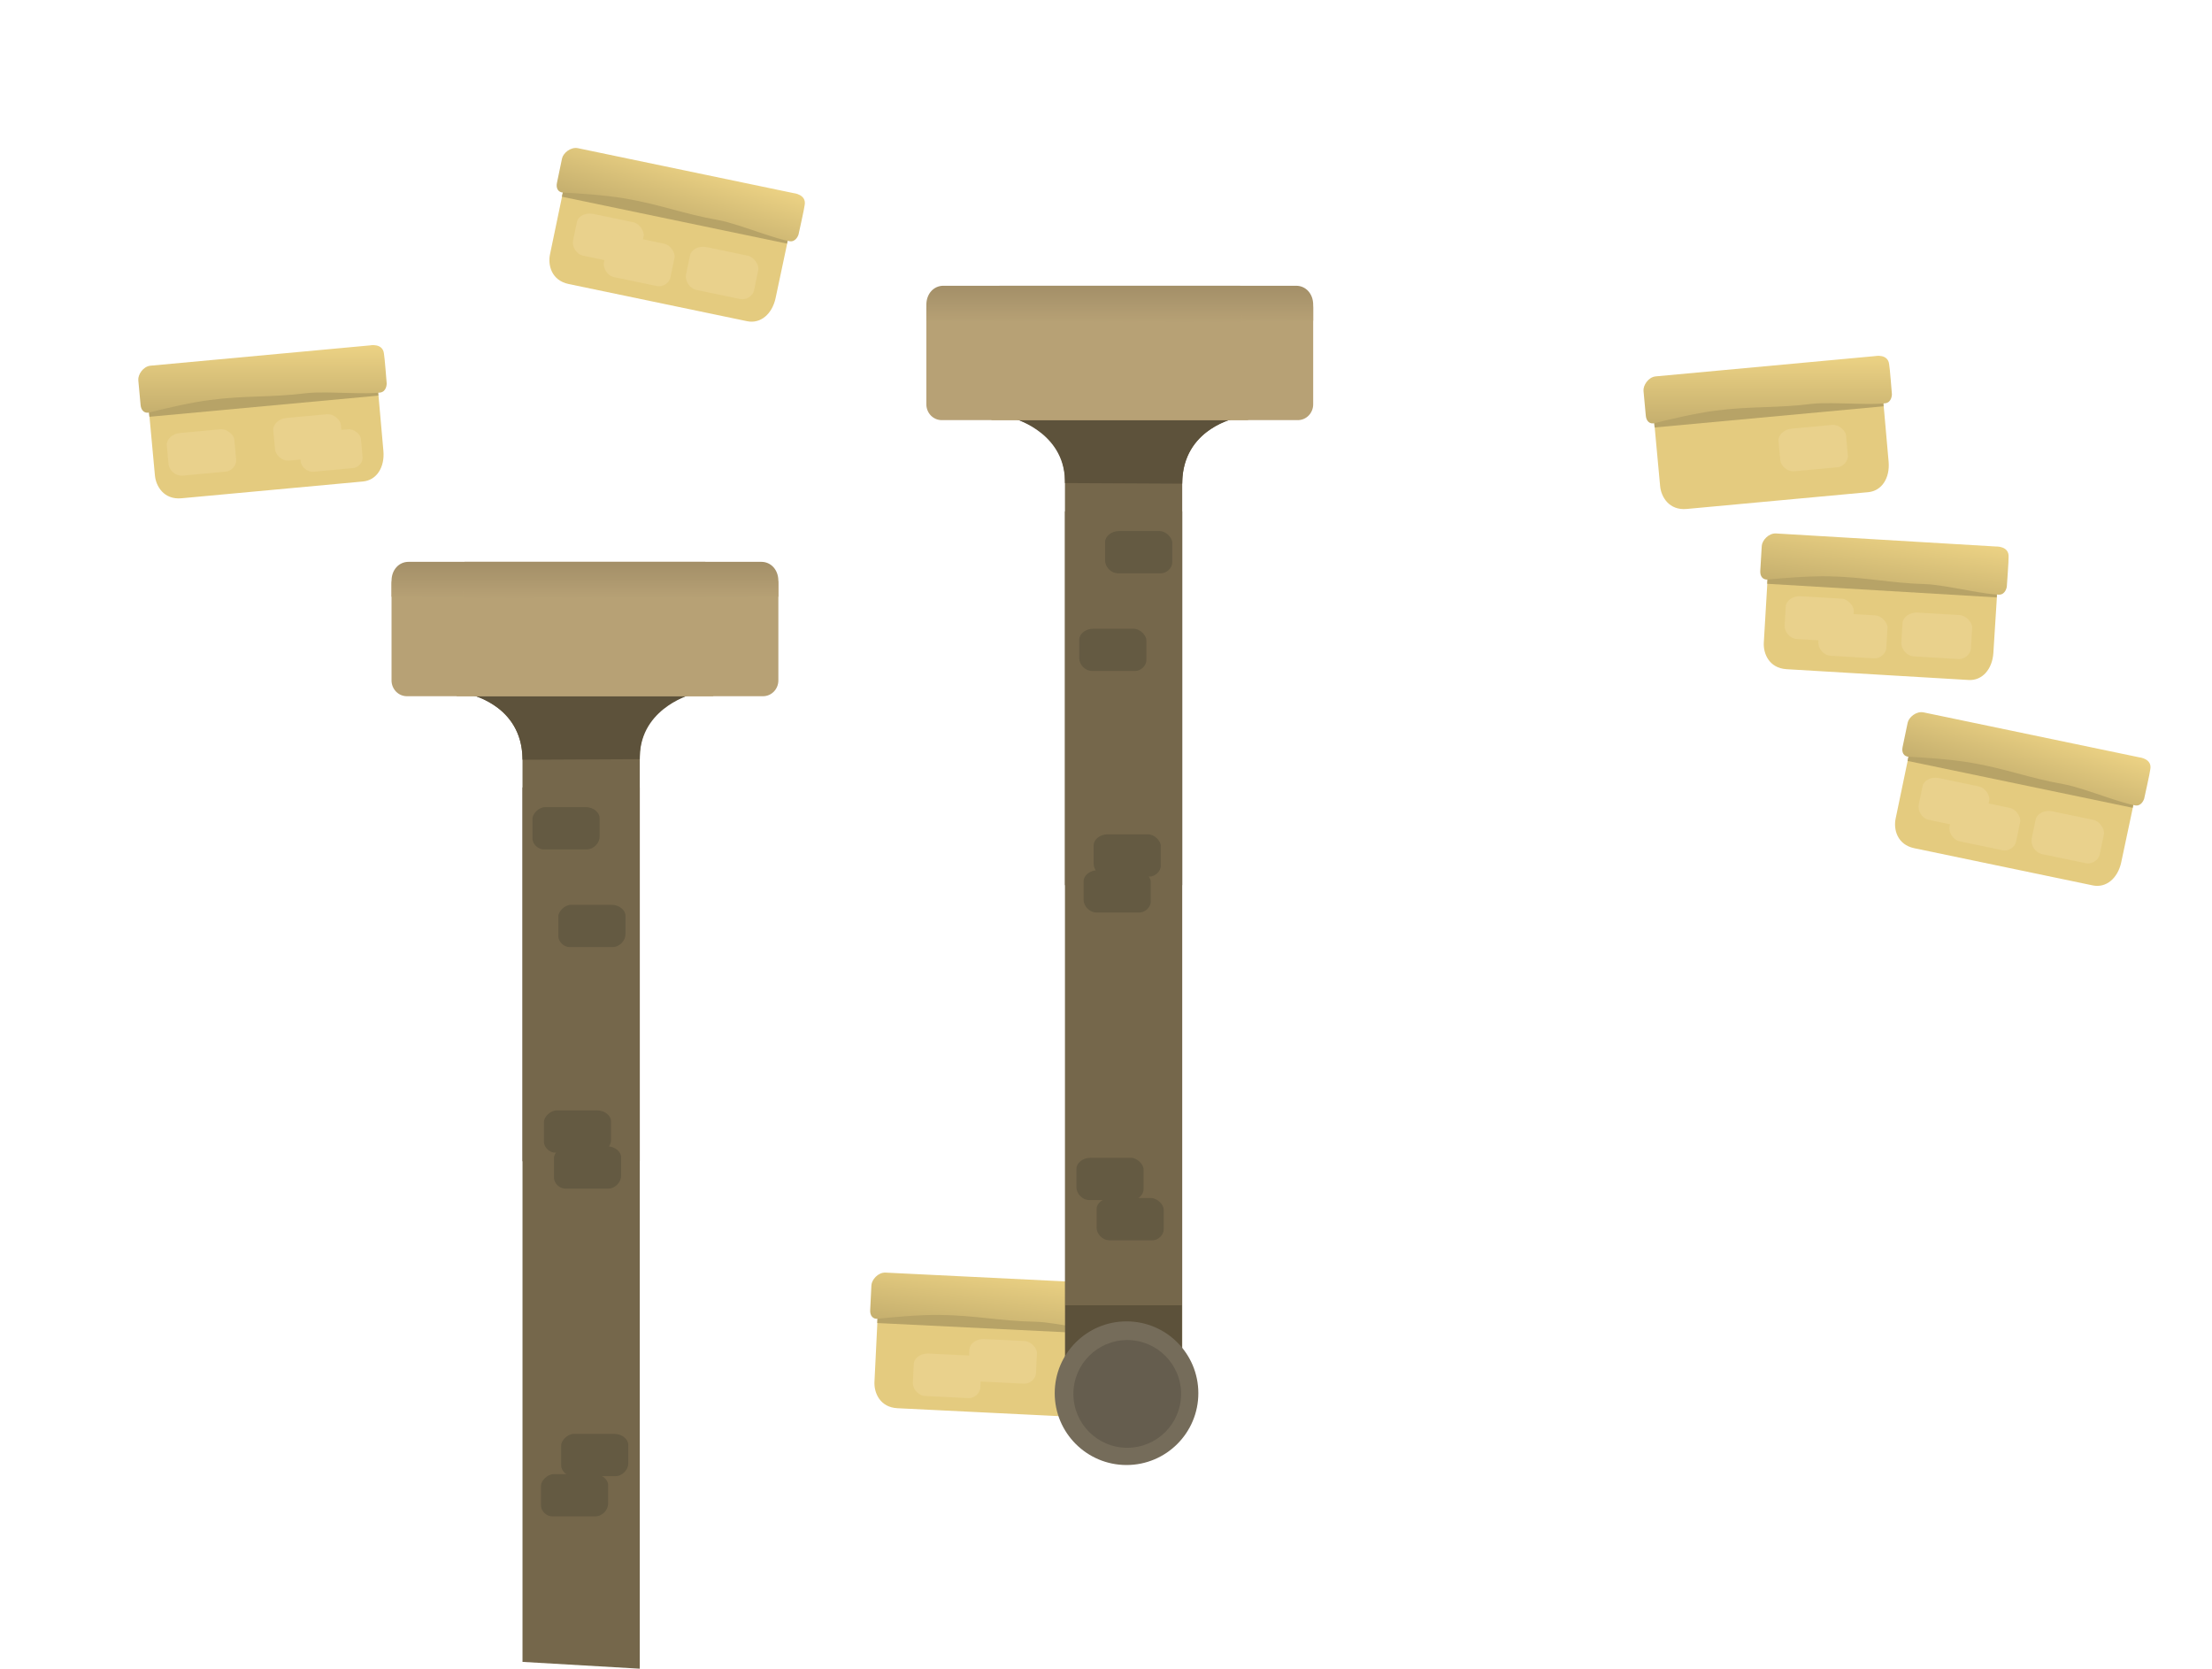 <svg version="1.1" xmlns="http://www.w3.org/2000/svg" xmlns:xlink="http://www.w3.org/1999/xlink" width="770.055" height="580.822" viewBox="0,0,770.055,580.822"><defs><linearGradient x1="226.062" y1="296.823" x2="222.751" y2="320.125" gradientUnits="userSpaceOnUse" id="color-1"><stop offset="0" stop-color="#ecd284"/><stop offset="1" stop-color="#c5af6e"/></linearGradient><linearGradient x1="102.201" y1="51.034" x2="102.201" y2="63.916" gradientUnits="userSpaceOnUse" id="color-2"><stop offset="0" stop-color="#a38f68"/><stop offset="1" stop-color="#b7a175"/></linearGradient><linearGradient x1="61.439" y1="51.034" x2="61.439" y2="63.916" gradientUnits="userSpaceOnUse" id="color-3"><stop offset="0" stop-color="#a38f68"/><stop offset="1" stop-color="#b7a175"/></linearGradient><linearGradient x1="247.625" y1="-45.062" x2="247.625" y2="-32.18" gradientUnits="userSpaceOnUse" id="color-4"><stop offset="0" stop-color="#a38f68"/><stop offset="1" stop-color="#b7a175"/></linearGradient><linearGradient x1="288.388" y1="-45.062" x2="288.388" y2="-32.18" gradientUnits="userSpaceOnUse" id="color-5"><stop offset="0" stop-color="#a38f68"/><stop offset="1" stop-color="#b7a175"/></linearGradient><linearGradient x1="-30.438" y1="-24.403" x2="-30.438" y2="-0.867" gradientUnits="userSpaceOnUse" id="color-6"><stop offset="0" stop-color="#ecd284"/><stop offset="1" stop-color="#c5af6e"/></linearGradient><linearGradient x1="118.75" y1="-88.362" x2="111.849" y2="-65.86" gradientUnits="userSpaceOnUse" id="color-7"><stop offset="0" stop-color="#ecd284"/><stop offset="1" stop-color="#c5af6e"/></linearGradient><linearGradient x1="493.565" y1="-20.682" x2="493.565" y2="2.854" gradientUnits="userSpaceOnUse" id="color-8"><stop offset="0" stop-color="#ecd284"/><stop offset="1" stop-color="#c5af6e"/></linearGradient><linearGradient x1="587.204" y1="108.017" x2="580.302" y2="130.518" gradientUnits="userSpaceOnUse" id="color-9"><stop offset="0" stop-color="#ecd284"/><stop offset="1" stop-color="#c5af6e"/></linearGradient><linearGradient x1="536.075" y1="39.954" x2="532.524" y2="63.22" gradientUnits="userSpaceOnUse" id="color-10"><stop offset="0" stop-color="#ecd284"/><stop offset="1" stop-color="#c5af6e"/></linearGradient></defs><g transform="translate(121.816,144.526)"><g data-paper-data="{&quot;isPaintingLayer&quot;:true}" fill-rule="nonzero" stroke="none" stroke-linecap="butt" stroke-linejoin="miter" stroke-miterlimit="10" stroke-dasharray="" stroke-dashoffset="0" style="mix-blend-mode: normal"><g><path d="M263.942,312.469c-0.023,0.221 -0.769,16.037 -1.39,26.818c-0.322,5.599 -3.739,9.687 -8.525,9.452c-16.899,-0.828 -55.992,-2.742 -63.378,-3.104c-6.16,-0.302 -8.226,-5.421 -8.043,-9.159c0.327,-6.68 1.368,-27.925 1.368,-27.925z" data-paper-data="{&quot;index&quot;:null}" fill="#e4cb7f" stroke-width="0"/><path d="M183.579,315.984l0.651,-13.292l79.94,3.915l-0.651,13.292z" data-paper-data="{&quot;index&quot;:null}" fill="#b7a367" stroke-width="0"/><path d="M186.474,298.429c7.532,0.369 76.547,3.749 76.547,3.749c0,0 4.676,-0.297 4.485,3.616c0.091,0.851 -0.511,10.334 -0.511,10.334c0,0 -0.365,2.86 -2.762,2.808c-2.462,-0.053 -6.027,-0.592 -9.825,-1.225c-5.671,-0.946 -11.862,-2.103 -15.682,-2.174c-12.533,-0.232 -20.888,-2.23 -33.424,-2.375c-7.264,-0.084 -16.806,0.826 -21.494,1.332c-1.772,0.191 -2.781,-1.096 -2.688,-2.998c0.14,-2.862 0.334,-6.815 0.424,-8.656c0.093,-1.908 2.315,-4.54 4.931,-4.412z" data-paper-data="{&quot;index&quot;:null}" fill="url(#color-1)" stroke-width="0"/><path d="M238.831,333.456c-0.103,2.113 -2.28,3.723 -4.073,3.635c-2.622,-0.128 -10.145,-0.497 -15.078,-0.739c-2.646,-0.13 -4.429,-2.636 -4.331,-4.628c0.07,-1.436 0.217,-4.433 0.322,-6.572c0.093,-1.906 2.282,-3.723 5.121,-3.584c4.707,0.231 11.462,0.561 14.112,0.691c2.274,0.111 4.35,2.574 4.268,4.237c-0.072,1.469 -0.22,4.488 -0.341,6.959z" data-paper-data="{&quot;index&quot;:null}" fill="#e9d18c" stroke-width="NaN"/><path d="M219.457,338.486c-0.103,2.113 -2.28,3.723 -4.073,3.635c-2.622,-0.128 -10.145,-0.497 -15.078,-0.739c-2.646,-0.13 -4.429,-2.636 -4.331,-4.628c0.07,-1.436 0.217,-4.433 0.322,-6.572c0.093,-1.906 2.282,-3.723 5.121,-3.584c4.707,0.231 11.462,0.561 14.112,0.691c2.274,0.111 4.35,2.574 4.268,4.237c-0.072,1.469 -0.22,4.488 -0.341,6.959z" data-paper-data="{&quot;index&quot;:null}" fill="#e9d18c" stroke-width="NaN"/></g><path d="M100.904,129.56v306.736l-40.823,-2.367v-304.369z" fill="#75674b" stroke-width="0"/><path d="M63.56,132.252c0,-2.456 0,-5.456 0,-6.916c0,-1.653 2.177,-3.994 4.438,-3.994c2.633,0 9.347,0 14.025,0c2.822,0 4.903,1.908 4.903,3.802c0,2.127 0,5.105 0,6.532c0,1.979 -1.889,4.378 -4.519,4.378c-4.903,0 -12.379,0 -14.986,0c-1.782,0 -3.862,-1.702 -3.862,-3.802z" fill="#645a42" stroke-width="NaN"/><path d="M60.081,259.674c0,0 0,-109.63 0,-139.753c0,-19.367 -19.021,-22.911 -19.021,-22.911h78.321c0,0 -18.477,4.136 -18.477,21.824c0,29.824 0,140.84 0,140.84z" fill="#75674b" stroke-width="0"/><path d="M60.081,119.921c0,0 -0.035,-1.641 -0.103,-2.418c-1.502,-17.248 -18.918,-20.492 -18.918,-20.492h78.321c0,0 -16.889,4.278 -18.374,20.11c-0.068,0.728 -0.104,2.597 -0.104,2.597z" fill="#5d523b" stroke-width="0"/><path d="M14.488,92.302c0,-2.639 0,-25.633 0,-33.634c0,-3.856 2.592,2.564 5.914,2.564c9.814,0 60.409,0 103.792,0c0.317,7.072 0.639,14.144 1.159,21.19c0.242,3.279 0.86,6.529 0.989,9.815c0.082,2.085 0.133,3.918 0.159,5.571c-44.234,0 -97.004,0 -106.644,0c-3.04,0 -5.371,-2.514 -5.371,-5.506z" fill="#b7a175" stroke-width="0"/><path d="M14.488,63.192c0,0 0,-3.893 0,-5.543c0,-3.856 2.592,-6.614 5.914,-6.614c9.779,0 60.041,0 103.317,0c0.212,4.201 0.393,8.406 0.583,12.611z" fill="url(#color-2)" stroke-width="0"/><path d="M63.56,147.315c0,-2.456 0,-5.456 0,-6.916c0,-1.653 2.177,-3.994 4.438,-3.994c2.633,0 9.347,0 14.025,0c2.822,0 4.903,1.908 4.903,3.802c0,2.127 0,5.105 0,6.532c0,1.979 -1.889,4.378 -4.519,4.378c-4.903,0 -12.379,0 -14.986,0c-1.782,0 -3.862,-1.702 -3.862,-3.802z" fill="#645a42" stroke-width="NaN"/><path d="M53.685,95.496c0,32.756 -12.211,59.309 -27.274,59.309c-15.063,0 -27.274,-26.554 -27.274,-59.309c0,-32.756 12.211,-59.309 27.274,-59.309c15.063,0 27.274,26.554 27.274,59.309z" fill="none" stroke-width="0"/><g stroke-width="0"><path d="M149.153,92.302c0,2.992 -2.331,5.506 -5.371,5.506c-9.64,0 -62.41,0 -106.643,0c0.026,-1.652 0.078,-3.485 0.159,-5.571c0.129,-3.286 0.747,-6.536 0.989,-9.815c0.52,-7.046 0.842,-14.118 1.159,-21.19c43.383,0 93.978,0 103.792,0c3.322,0 5.914,-6.421 5.914,-2.564c0,8.001 0,30.995 0,33.634z" data-paper-data="{&quot;index&quot;:null}" fill="#b7a175"/><path d="M39.337,63.645c0.191,-4.205 0.372,-8.41 0.583,-12.611c43.276,0 93.539,0 103.317,0c3.322,0 5.914,2.758 5.914,6.614c0,1.65 0,5.543 0,5.543z" data-paper-data="{&quot;index&quot;:null}" fill="url(#color-3)"/><path d="M137.229,36.186c15.063,0 27.274,26.554 27.274,59.309c0,32.756 -12.211,59.309 -27.274,59.309c-15.063,0 -27.274,-26.554 -27.274,-59.309c0,-32.756 12.211,-59.309 27.274,-59.309z" data-paper-data="{&quot;index&quot;:null}" fill="none"/></g><path d="M72.56,181.315c0,-2.456 0,-5.456 0,-6.916c0,-1.653 2.177,-3.994 4.438,-3.994c2.633,0 9.347,0 14.025,0c2.822,0 4.903,1.908 4.903,3.802c0,2.127 0,5.105 0,6.532c0,1.979 -1.889,4.378 -4.519,4.378c-4.903,0 -12.379,0 -14.986,0c-1.782,0 -3.862,-1.702 -3.862,-3.802z" fill="#645a42" stroke-width="NaN"/><path d="M67.545,252.877c0,-2.456 0,-5.456 0,-6.916c0,-1.653 2.177,-3.994 4.438,-3.994c2.633,0 9.347,0 14.025,0c2.822,0 4.903,1.908 4.903,3.802c0,2.127 0,5.105 0,6.532c0,1.979 -1.889,4.378 -4.519,4.378c-4.903,0 -12.379,0 -14.986,0c-1.782,0 -3.862,-1.702 -3.862,-3.802z" fill="#645a42" stroke-width="NaN"/><path d="M71.043,265.384c0,-2.456 0,-5.456 0,-6.916c0,-1.653 2.177,-3.994 4.438,-3.994c2.633,0 9.347,0 14.025,0c2.822,0 4.903,1.908 4.903,3.802c0,2.127 0,5.105 0,6.532c0,1.979 -1.889,4.378 -4.519,4.378c-4.903,0 -12.379,0 -14.986,0c-1.782,0 -3.862,-1.702 -3.862,-3.802z" fill="#645a42" stroke-width="NaN"/><path d="M73.536,365.474c0,-2.456 0,-5.456 0,-6.916c0,-1.653 2.177,-3.994 4.438,-3.994c2.633,0 9.347,0 14.025,0c2.822,0 4.903,1.908 4.903,3.802c0,2.127 0,5.105 0,6.532c0,1.979 -1.889,4.378 -4.519,4.378c-4.903,0 -12.379,0 -14.986,0c-1.782,0 -3.862,-1.702 -3.862,-3.802z" fill="#645a42" stroke-width="NaN"/><path d="M66.524,379.483c0,-2.456 0,-5.456 0,-6.916c0,-1.653 2.177,-3.994 4.438,-3.994c2.633,0 9.347,0 14.025,0c2.822,0 4.903,1.908 4.903,3.802c0,2.127 0,5.105 0,6.532c0,1.979 -1.889,4.378 -4.519,4.378c-4.903,0 -12.379,0 -14.986,0c-1.782,0 -3.862,-1.702 -3.862,-3.802z" fill="#645a42" stroke-width="NaN"/><path d="M289.746,33.464v304.369l-40.823,2.367v-306.736z" data-paper-data="{&quot;index&quot;:null}" fill="#75674b" stroke-width="0"/><path d="M286.267,36.156c0,2.1 -2.08,3.802 -3.862,3.802c-2.606,0 -10.083,0 -14.986,0c-2.63,0 -4.519,-2.399 -4.519,-4.378c0,-1.427 0,-4.405 0,-6.532c0,-1.894 2.082,-3.802 4.903,-3.802c4.678,0 11.392,0 14.025,0c2.261,0 4.438,2.341 4.438,3.994c0,1.46 0,4.461 0,6.916z" data-paper-data="{&quot;index&quot;:null}" fill="#645a42" stroke-width="NaN"/><path d="M248.923,163.578c0,0 0,-111.016 0,-140.84c0,-17.688 -18.477,-21.824 -18.477,-21.824h78.321c0,0 -19.021,3.543 -19.021,22.911c0,30.123 0,139.753 0,139.753z" data-paper-data="{&quot;index&quot;:null}" fill="#75674b" stroke-width="0"/><path d="M248.923,23.621c0,0 -0.036,-1.869 -0.104,-2.597c-1.484,-15.833 -18.374,-20.11 -18.374,-20.11h78.321c0,0 -17.416,3.244 -18.918,20.492c-0.068,0.777 -0.103,2.418 -0.103,2.418z" data-paper-data="{&quot;index&quot;:null}" fill="#5d523b" stroke-width="0"/><path d="M335.339,-3.794c0,2.992 -2.331,5.506 -5.371,5.506c-9.64,0 -62.41,0 -106.644,0c0.026,-1.652 0.078,-3.485 0.159,-5.571c0.129,-3.286 0.747,-6.536 0.989,-9.815c0.52,-7.046 0.842,-14.118 1.159,-21.19c43.383,0 93.978,0 103.792,0c3.322,0 5.914,-6.421 5.914,-2.564c0,8.001 0,30.995 0,33.634z" data-paper-data="{&quot;index&quot;:null}" fill="#b7a175" stroke-width="0"/><path d="M225.524,-32.451c0.191,-4.205 0.372,-8.41 0.583,-12.611c43.276,0 93.539,0 103.317,0c3.322,0 5.914,2.758 5.914,6.614c0,1.65 0,5.543 0,5.543z" data-paper-data="{&quot;index&quot;:null}" fill="url(#color-4)" stroke-width="0"/><path d="M286.267,51.219c0,2.1 -2.08,3.802 -3.862,3.802c-2.606,0 -10.083,0 -14.986,0c-2.63,0 -4.519,-2.399 -4.519,-4.378c0,-1.427 0,-4.405 0,-6.532c0,-1.894 2.082,-3.802 4.903,-3.802c4.678,0 11.392,0 14.025,0c2.261,0 4.438,2.341 4.438,3.994c0,1.46 0,4.461 0,6.916z" data-paper-data="{&quot;index&quot;:null}" fill="#645a42" stroke-width="NaN"/><path d="M323.415,-59.91c15.063,0 27.274,26.554 27.274,59.309c0,32.756 -12.211,59.309 -27.274,59.309c-15.063,0 -27.274,-26.554 -27.274,-59.309c0,-32.756 12.211,-59.309 27.274,-59.309z" data-paper-data="{&quot;index&quot;:null}" fill="none" stroke-width="0"/><g data-paper-data="{&quot;index&quot;:null}" stroke-width="0"><path d="M200.674,-3.794c0,-2.639 0,-25.633 0,-33.634c0,-3.856 2.592,2.564 5.914,2.564c9.814,0 60.409,0 103.792,0c0.317,7.072 0.639,14.144 1.159,21.19c0.242,3.279 0.86,6.529 0.989,9.815c0.082,2.085 0.133,3.918 0.159,5.571c-44.234,0 -97.004,0 -106.643,0c-3.04,0 -5.371,-2.514 -5.371,-5.506z" data-paper-data="{&quot;index&quot;:null}" fill="#b7a175"/><path d="M200.674,-32.904c0,0 0,-3.893 0,-5.543c0,-3.856 2.592,-6.614 5.914,-6.614c9.779,0 60.041,0 103.317,0c0.212,4.201 0.393,8.406 0.583,12.611z" data-paper-data="{&quot;index&quot;:null}" fill="url(#color-5)"/><path d="M239.872,-0.6c0,32.756 -12.211,59.309 -27.274,59.309c-15.063,0 -27.274,-26.554 -27.274,-59.309c0,-32.756 12.211,-59.309 27.274,-59.309c15.063,0 27.274,26.554 27.274,59.309z" data-paper-data="{&quot;index&quot;:null}" fill="none"/></g><path d="M277.267,85.219c0,2.1 -2.08,3.802 -3.862,3.802c-2.606,0 -10.083,0 -14.986,0c-2.63,0 -4.519,-2.399 -4.519,-4.378c0,-1.427 0,-4.405 0,-6.532c0,-1.894 2.082,-3.802 4.903,-3.802c4.678,0 11.392,0 14.025,0c2.261,0 4.438,2.341 4.438,3.994c0,1.46 0,4.461 0,6.916z" data-paper-data="{&quot;index&quot;:null}" fill="#645a42" stroke-width="NaN"/><path d="M282.282,156.781c0,2.1 -2.08,3.802 -3.862,3.802c-2.606,0 -10.083,0 -14.986,0c-2.63,0 -4.519,-2.399 -4.519,-4.378c0,-1.427 0,-4.405 0,-6.532c0,-1.894 2.082,-3.802 4.903,-3.802c4.678,0 11.392,0 14.025,0c2.261,0 4.438,2.341 4.438,3.994c0,1.46 0,4.461 0,6.916z" data-paper-data="{&quot;index&quot;:null}" fill="#645a42" stroke-width="NaN"/><path d="M278.783,169.288c0,2.1 -2.08,3.802 -3.862,3.802c-2.606,0 -10.083,0 -14.986,0c-2.63,0 -4.519,-2.399 -4.519,-4.378c0,-1.427 0,-4.405 0,-6.532c0,-1.894 2.082,-3.802 4.903,-3.802c4.678,0 11.392,0 14.025,0c2.261,0 4.438,2.341 4.438,3.994c0,1.46 0,4.461 0,6.916z" data-paper-data="{&quot;index&quot;:null}" fill="#645a42" stroke-width="NaN"/><path d="M276.291,269.378c0,2.1 -2.08,3.802 -3.862,3.802c-2.606,0 -10.083,0 -14.986,0c-2.63,0 -4.519,-2.399 -4.519,-4.378c0,-1.427 0,-4.405 0,-6.532c0,-1.894 2.082,-3.802 4.903,-3.802c4.678,0 11.392,0 14.025,0c2.261,0 4.438,2.341 4.438,3.994c0,1.46 0,4.461 0,6.916z" data-paper-data="{&quot;index&quot;:null}" fill="#645a42" stroke-width="NaN"/><path d="M283.303,283.387c0,2.1 -2.08,3.802 -3.862,3.802c-2.606,0 -10.083,0 -14.986,0c-2.63,0 -4.519,-2.399 -4.519,-4.378c0,-1.427 0,-4.405 0,-6.532c0,-1.894 2.082,-3.802 4.903,-3.802c4.678,0 11.392,0 14.025,0c2.261,0 4.438,2.341 4.438,3.994c0,1.46 0,4.461 0,6.916z" data-paper-data="{&quot;index&quot;:null}" fill="#645a42" stroke-width="NaN"/><path d="M249.069,336.307v-26.5h40.5v26.5z" fill="#5c513a" stroke-width="0"/><path d="M245.358,340.403c0,-13.807 11.193,-25 25,-25c13.807,0 25,11.193 25,25c0,13.807 -11.193,25 -25,25c-13.807,0 -25,-11.193 -25,-25z" fill="#756c5a" stroke-width="0.5"/><path d="M251.858,340.653c0,-10.355 8.395,-18.75 18.75,-18.75c10.355,0 18.75,8.395 18.75,18.75c0,10.355 -8.395,18.75 -18.75,18.75c-10.355,0 -18.75,-8.395 -18.75,-18.75z" fill="#655d4e" stroke-width="0.5"/><path d="M9.266,-14.241c0.008,0.222 1.495,15.986 2.397,26.747c0.469,5.589 -2.339,10.116 -7.111,10.558c-16.847,1.558 -55.821,5.162 -63.184,5.843c-6.142,0.568 -8.907,-4.21 -9.252,-7.936c-0.616,-6.659 -2.575,-27.839 -2.575,-27.839z" data-paper-data="{&quot;index&quot;:null}" fill="#e4cb7f" stroke-width="0"/><path d="M-69.803,0.545l-1.225,-13.251l79.696,-7.37l1.225,13.251z" data-paper-data="{&quot;index&quot;:null}" fill="#b7a367" stroke-width="0"/><path d="M-69.407,-17.243c7.509,-0.694 76.313,-7.057 76.313,-7.057c0,0 4.587,-0.952 4.949,2.95c0.21,0.83 0.948,10.303 0.948,10.303c0,0 0.041,2.883 -2.339,3.169c-2.445,0.294 -6.05,0.262 -9.9,0.169c-5.747,-0.138 -12.04,-0.413 -15.832,0.054c-12.441,1.533 -20.994,0.731 -33.426,2.351c-7.203,0.939 -16.523,3.182 -21.093,4.342c-1.728,0.438 -2.908,-0.694 -3.083,-2.59c-0.264,-2.854 -0.628,-6.795 -0.798,-8.63c-0.176,-1.902 1.653,-4.821 4.262,-5.062z" data-paper-data="{&quot;index&quot;:null}" fill="url(#color-6)" stroke-width="0"/><path d="M-39.606,15.441c0.195,2.111 -1.737,4.015 -3.528,4.181c-2.62,0.242 -10.136,0.937 -15.064,1.393c-2.644,0.244 -4.766,-1.991 -4.95,-3.981c-0.133,-1.435 -0.41,-4.429 -0.607,-6.567c-0.176,-1.904 1.739,-4.015 4.576,-4.278c4.703,-0.435 11.451,-1.059 14.099,-1.304c2.272,-0.21 4.679,1.94 4.833,3.602c0.136,1.468 0.415,4.484 0.643,6.953z" data-paper-data="{&quot;index&quot;:null}" fill="#e9d18c" stroke-width="NaN"/><path d="M-2.533,10.209c0.195,2.111 -1.737,4.015 -3.528,4.181c-2.62,0.242 -10.136,0.937 -15.064,1.393c-2.644,0.244 -4.766,-1.991 -4.95,-3.981c-0.133,-1.435 -0.41,-4.429 -0.607,-6.567c-0.176,-1.904 1.739,-4.015 4.576,-4.278c4.703,-0.435 11.451,-1.059 14.099,-1.304c2.272,-0.21 4.679,1.94 4.833,3.602c0.136,1.468 0.415,4.484 0.643,6.953z" data-paper-data="{&quot;index&quot;:null}" fill="#e9d18c" stroke-width="NaN"/><path d="M4.413,14.56c0.179,1.933 -1.591,3.677 -3.231,3.829c-2.399,0.222 -9.282,0.858 -13.796,1.276c-2.421,0.224 -4.365,-1.824 -4.533,-3.646c-0.122,-1.314 -0.375,-4.056 -0.556,-6.014c-0.161,-1.744 1.593,-3.677 4.19,-3.917c4.307,-0.398 10.487,-0.97 12.911,-1.194c2.081,-0.192 4.285,1.777 4.426,3.299c0.124,1.344 0.38,4.106 0.589,6.367z" data-paper-data="{&quot;index&quot;:null}" fill="#e9d18c" stroke-width="NaN"/><path d="M153.73,-67.005c-0.057,0.214 -3.258,15.722 -5.551,26.274c-1.191,5.48 -5.202,8.986 -9.894,8.009c-16.564,-3.451 -54.881,-11.433 -62.12,-12.941c-6.038,-1.258 -7.281,-6.636 -6.518,-10.3c1.364,-6.547 5.702,-27.371 5.702,-27.371z" data-paper-data="{&quot;index&quot;:null}" fill="#e4cb7f" stroke-width="0"/><path d="M73.8,-76.054l2.714,-13.028l78.354,16.323l-2.714,13.028z" data-paper-data="{&quot;index&quot;:null}" fill="#b7a367" stroke-width="0"/><path d="M79.395,-92.943c7.382,1.538 75.028,15.63 75.028,15.63c0,0 4.665,0.435 3.867,4.271c-0.043,0.855 -2.115,10.128 -2.115,10.128c0,0 -0.806,2.768 -3.166,2.344c-2.424,-0.436 -5.861,-1.524 -9.515,-2.741c-5.454,-1.818 -11.39,-3.925 -15.152,-4.59c-12.344,-2.182 -20.285,-5.457 -32.646,-7.553c-7.162,-1.215 -16.73,-1.802 -21.439,-2.034c-1.78,-0.087 -2.576,-1.516 -2.188,-3.38c0.584,-2.806 1.392,-6.68 1.768,-8.485c0.389,-1.87 2.994,-4.124 5.559,-3.59z" data-paper-data="{&quot;index&quot;:null}" fill="url(#color-7)" stroke-width="0"/><path d="M100.805,-55.392c-0.435,2.089 -2.857,3.351 -4.629,2.982c-2.592,-0.54 -10.03,-2.089 -14.907,-3.105c-2.616,-0.545 -3.998,-3.323 -3.588,-5.292c0.296,-1.42 0.913,-4.382 1.354,-6.498c0.392,-1.884 2.859,-3.35 5.665,-2.766c4.654,0.969 11.332,2.361 13.951,2.906c2.249,0.468 3.929,3.248 3.587,4.893c-0.303,1.452 -0.924,4.437 -1.433,6.88z" data-paper-data="{&quot;index&quot;:null}" fill="#e9d18c" stroke-width="NaN"/><path d="M140.689,-43.475c-0.445,2.138 -2.924,3.43 -4.738,3.052c-2.654,-0.553 -10.267,-2.139 -15.259,-3.179c-2.678,-0.558 -4.093,-3.401 -3.673,-5.417c0.303,-1.453 0.934,-4.486 1.386,-6.652c0.402,-1.929 2.926,-3.43 5.799,-2.831c4.764,0.992 11.6,2.416 14.281,2.975c2.302,0.48 4.022,3.325 3.672,5.008c-0.31,1.487 -0.946,4.542 -1.467,7.043z" data-paper-data="{&quot;index&quot;:null}" fill="#e9d18c" stroke-width="NaN"/><path d="M111.569,-47.922c-0.435,2.089 -2.857,3.351 -4.629,2.982c-2.592,-0.54 -10.03,-2.089 -14.907,-3.105c-2.616,-0.545 -3.998,-3.323 -3.588,-5.292c0.296,-1.42 0.913,-4.382 1.354,-6.498c0.392,-1.884 2.859,-3.35 5.665,-2.766c4.654,0.969 11.332,2.361 13.951,2.906c2.249,0.468 3.929,3.248 3.587,4.893c-0.303,1.452 -0.924,4.437 -1.433,6.88z" data-paper-data="{&quot;index&quot;:null}" fill="#e9d18c" stroke-width="NaN"/><path d="M-121.816,91.21v-186.186h147.147v186.186z" fill="none" stroke-width="0"/><path d="M115.421,11.631v-156.156h63.063v156.156z" fill="none" stroke-width="0"/><path d="M533.269,-10.521c0.008,0.222 1.495,15.986 2.397,26.747c0.469,5.589 -2.339,10.116 -7.111,10.558c-16.847,1.558 -55.821,5.162 -63.184,5.843c-6.142,0.568 -8.907,-4.21 -9.252,-7.936c-0.616,-6.659 -2.575,-27.839 -2.575,-27.839z" data-paper-data="{&quot;index&quot;:null}" fill="#e4cb7f" stroke-width="0"/><path d="M454.2,4.266l-1.225,-13.251l79.696,-7.37l1.225,13.251z" data-paper-data="{&quot;index&quot;:null}" fill="#b7a367" stroke-width="0"/><path d="M454.596,-13.522c7.509,-0.694 76.313,-7.057 76.313,-7.057c0,0 4.587,-0.952 4.949,2.95c0.21,0.83 0.948,10.303 0.948,10.303c0,0 0.041,2.883 -2.339,3.169c-2.445,0.294 -6.05,0.262 -9.9,0.169c-5.747,-0.138 -12.04,-0.413 -15.832,0.054c-12.441,1.533 -20.994,0.731 -33.426,2.351c-7.203,0.939 -16.523,3.182 -21.093,4.342c-1.728,0.438 -2.908,-0.694 -3.083,-2.59c-0.264,-2.854 -0.628,-6.795 -0.798,-8.63c-0.176,-1.902 1.653,-4.821 4.262,-5.062z" data-paper-data="{&quot;index&quot;:null}" fill="url(#color-8)" stroke-width="0"/><path d="M521.47,13.93c0.195,2.111 -1.737,4.015 -3.528,4.181c-2.62,0.242 -10.136,0.937 -15.064,1.393c-2.644,0.244 -4.766,-1.991 -4.95,-3.981c-0.133,-1.435 -0.41,-4.429 -0.607,-6.567c-0.176,-1.904 1.739,-4.015 4.576,-4.278c4.703,-0.435 11.451,-1.059 14.099,-1.304c2.272,-0.21 4.679,1.94 4.833,3.602c0.136,1.468 0.415,4.484 0.643,6.953z" data-paper-data="{&quot;index&quot;:null}" fill="#e9d18c" stroke-width="NaN"/><path d="M622.184,129.374c-0.057,0.214 -3.258,15.722 -5.551,26.274c-1.191,5.48 -5.202,8.986 -9.894,8.009c-16.564,-3.451 -54.881,-11.433 -62.12,-12.941c-6.038,-1.258 -7.281,-6.636 -6.518,-10.3c1.364,-6.547 5.702,-27.371 5.702,-27.371z" data-paper-data="{&quot;index&quot;:null}" fill="#e4cb7f" stroke-width="0"/><path d="M542.254,120.325l2.714,-13.028l78.354,16.323l-2.714,13.028z" data-paper-data="{&quot;index&quot;:null}" fill="#b7a367" stroke-width="0"/><path d="M547.849,103.435c7.382,1.538 75.028,15.63 75.028,15.63c0,0 4.665,0.435 3.867,4.271c-0.043,0.855 -2.115,10.128 -2.115,10.128c0,0 -0.806,2.768 -3.166,2.344c-2.424,-0.436 -5.861,-1.524 -9.515,-2.741c-5.454,-1.818 -11.39,-3.925 -15.152,-4.59c-12.344,-2.182 -20.285,-5.457 -32.646,-7.553c-7.162,-1.215 -16.73,-1.802 -21.439,-2.034c-1.78,-0.087 -2.576,-1.516 -2.188,-3.38c0.584,-2.806 1.392,-6.68 1.768,-8.485c0.389,-1.87 2.994,-4.124 5.559,-3.59z" data-paper-data="{&quot;index&quot;:null}" fill="url(#color-9)" stroke-width="0"/><path d="M569.258,140.986c-0.435,2.089 -2.857,3.351 -4.629,2.982c-2.592,-0.54 -10.03,-2.089 -14.907,-3.105c-2.616,-0.545 -3.998,-3.323 -3.588,-5.292c0.296,-1.42 0.913,-4.382 1.354,-6.498c0.392,-1.884 2.859,-3.35 5.665,-2.766c4.654,0.969 11.332,2.361 13.951,2.906c2.249,0.468 3.929,3.248 3.587,4.893c-0.303,1.452 -0.924,4.437 -1.433,6.88z" data-paper-data="{&quot;index&quot;:null}" fill="#e9d18c" stroke-width="NaN"/><path d="M609.143,152.903c-0.445,2.138 -2.924,3.43 -4.738,3.052c-2.654,-0.553 -10.267,-2.139 -15.259,-3.179c-2.678,-0.558 -4.093,-3.401 -3.673,-5.417c0.303,-1.453 0.934,-4.486 1.386,-6.652c0.402,-1.929 2.926,-3.43 5.799,-2.831c4.764,0.992 11.6,2.416 14.281,2.975c2.302,0.48 4.022,3.325 3.672,5.008c-0.31,1.487 -0.946,4.542 -1.467,7.043z" data-paper-data="{&quot;index&quot;:null}" fill="#e9d18c" stroke-width="NaN"/><path d="M580.022,148.457c-0.435,2.089 -2.857,3.351 -4.629,2.982c-2.592,-0.54 -10.03,-2.089 -14.907,-3.105c-2.616,-0.545 -3.998,-3.323 -3.588,-5.292c0.296,-1.42 0.913,-4.382 1.354,-6.498c0.392,-1.884 2.859,-3.35 5.665,-2.766c4.654,0.969 11.332,2.361 13.951,2.906c2.249,0.468 3.929,3.248 3.587,4.893c-0.303,1.452 -0.924,4.437 -1.433,6.88z" data-paper-data="{&quot;index&quot;:null}" fill="#e9d18c" stroke-width="NaN"/><path d="M558.999,192.109l27.137,-153.78l62.103,10.959l-27.137,153.78z" fill="none" stroke-width="0"/><path d="M573.792,55.989c-0.026,0.22 -0.934,16.028 -1.666,26.803c-0.38,5.595 -3.838,9.648 -8.622,9.364c-16.889,-1.002 -55.961,-3.319 -63.343,-3.757c-6.157,-0.365 -8.17,-5.505 -7.949,-9.241c0.396,-6.676 1.655,-27.909 1.655,-27.909z" data-paper-data="{&quot;index&quot;:null}" fill="#e4cb7f" stroke-width="0"/><path d="M493.397,58.676l0.788,-13.284l79.896,4.738l-0.788,13.284z" data-paper-data="{&quot;index&quot;:null}" fill="#b7a367" stroke-width="0"/><path d="M496.472,41.152c7.527,0.446 76.504,4.537 76.504,4.537c0,0 4.679,-0.249 4.447,3.662c0.082,0.852 -0.617,10.328 -0.617,10.328c0,0 -0.394,2.856 -2.791,2.78c-2.462,-0.079 -6.021,-0.654 -9.812,-1.326c-5.661,-1.004 -11.84,-2.225 -15.659,-2.335c-12.53,-0.361 -20.863,-2.445 -33.398,-2.719c-7.263,-0.159 -16.814,0.653 -21.507,1.11c-1.774,0.173 -2.77,-1.125 -2.657,-3.025c0.17,-2.861 0.404,-6.812 0.513,-8.651c0.113,-1.906 2.361,-4.516 4.977,-4.361z" data-paper-data="{&quot;index&quot;:null}" fill="url(#color-10)" stroke-width="0"/><path d="M523.122,75.185c-0.126,2.13 -2.338,3.731 -4.145,3.624c-2.643,-0.157 -10.227,-0.607 -15.2,-0.901c-2.667,-0.158 -4.44,-2.705 -4.321,-4.713c0.086,-1.448 0.265,-4.468 0.393,-6.626c0.114,-1.921 2.34,-3.731 5.202,-3.561c4.745,0.281 11.555,0.685 14.226,0.844c2.293,0.136 4.361,2.641 4.261,4.318c-0.088,1.481 -0.268,4.524 -0.416,7.015z" data-paper-data="{&quot;index&quot;:null}" fill="#e9d18c" stroke-width="NaN"/><path d="M564.317,81.166c-0.129,2.18 -2.394,3.819 -4.244,3.71c-2.706,-0.16 -10.469,-0.621 -15.56,-0.923c-2.731,-0.162 -4.545,-2.769 -4.423,-4.824c0.088,-1.482 0.271,-4.574 0.402,-6.782c0.117,-1.966 2.396,-3.819 5.325,-3.645c4.858,0.288 11.828,0.701 14.562,0.864c2.347,0.139 4.464,2.703 4.362,4.42c-0.09,1.516 -0.275,4.631 -0.426,7.181z" data-paper-data="{&quot;index&quot;:null}" fill="#e9d18c" stroke-width="NaN"/><path d="M534.859,81.008c-0.126,2.13 -2.338,3.731 -4.145,3.624c-2.643,-0.157 -10.227,-0.607 -15.2,-0.901c-2.667,-0.158 -4.44,-2.705 -4.321,-4.713c0.086,-1.448 0.265,-4.468 0.393,-6.626c0.114,-1.921 2.34,-3.731 5.202,-3.561c4.745,0.281 11.555,0.685 14.226,0.844c2.293,0.136 4.361,2.641 4.261,4.318c-0.088,1.481 -0.268,4.524 -0.416,7.015z" data-paper-data="{&quot;index&quot;:null}" fill="#e9d18c" stroke-width="NaN"/><path d="M547.343,139.365l-22.741,-154.491l62.391,-9.184l22.741,154.491z" fill="none" stroke-width="0"/></g></g></svg>
